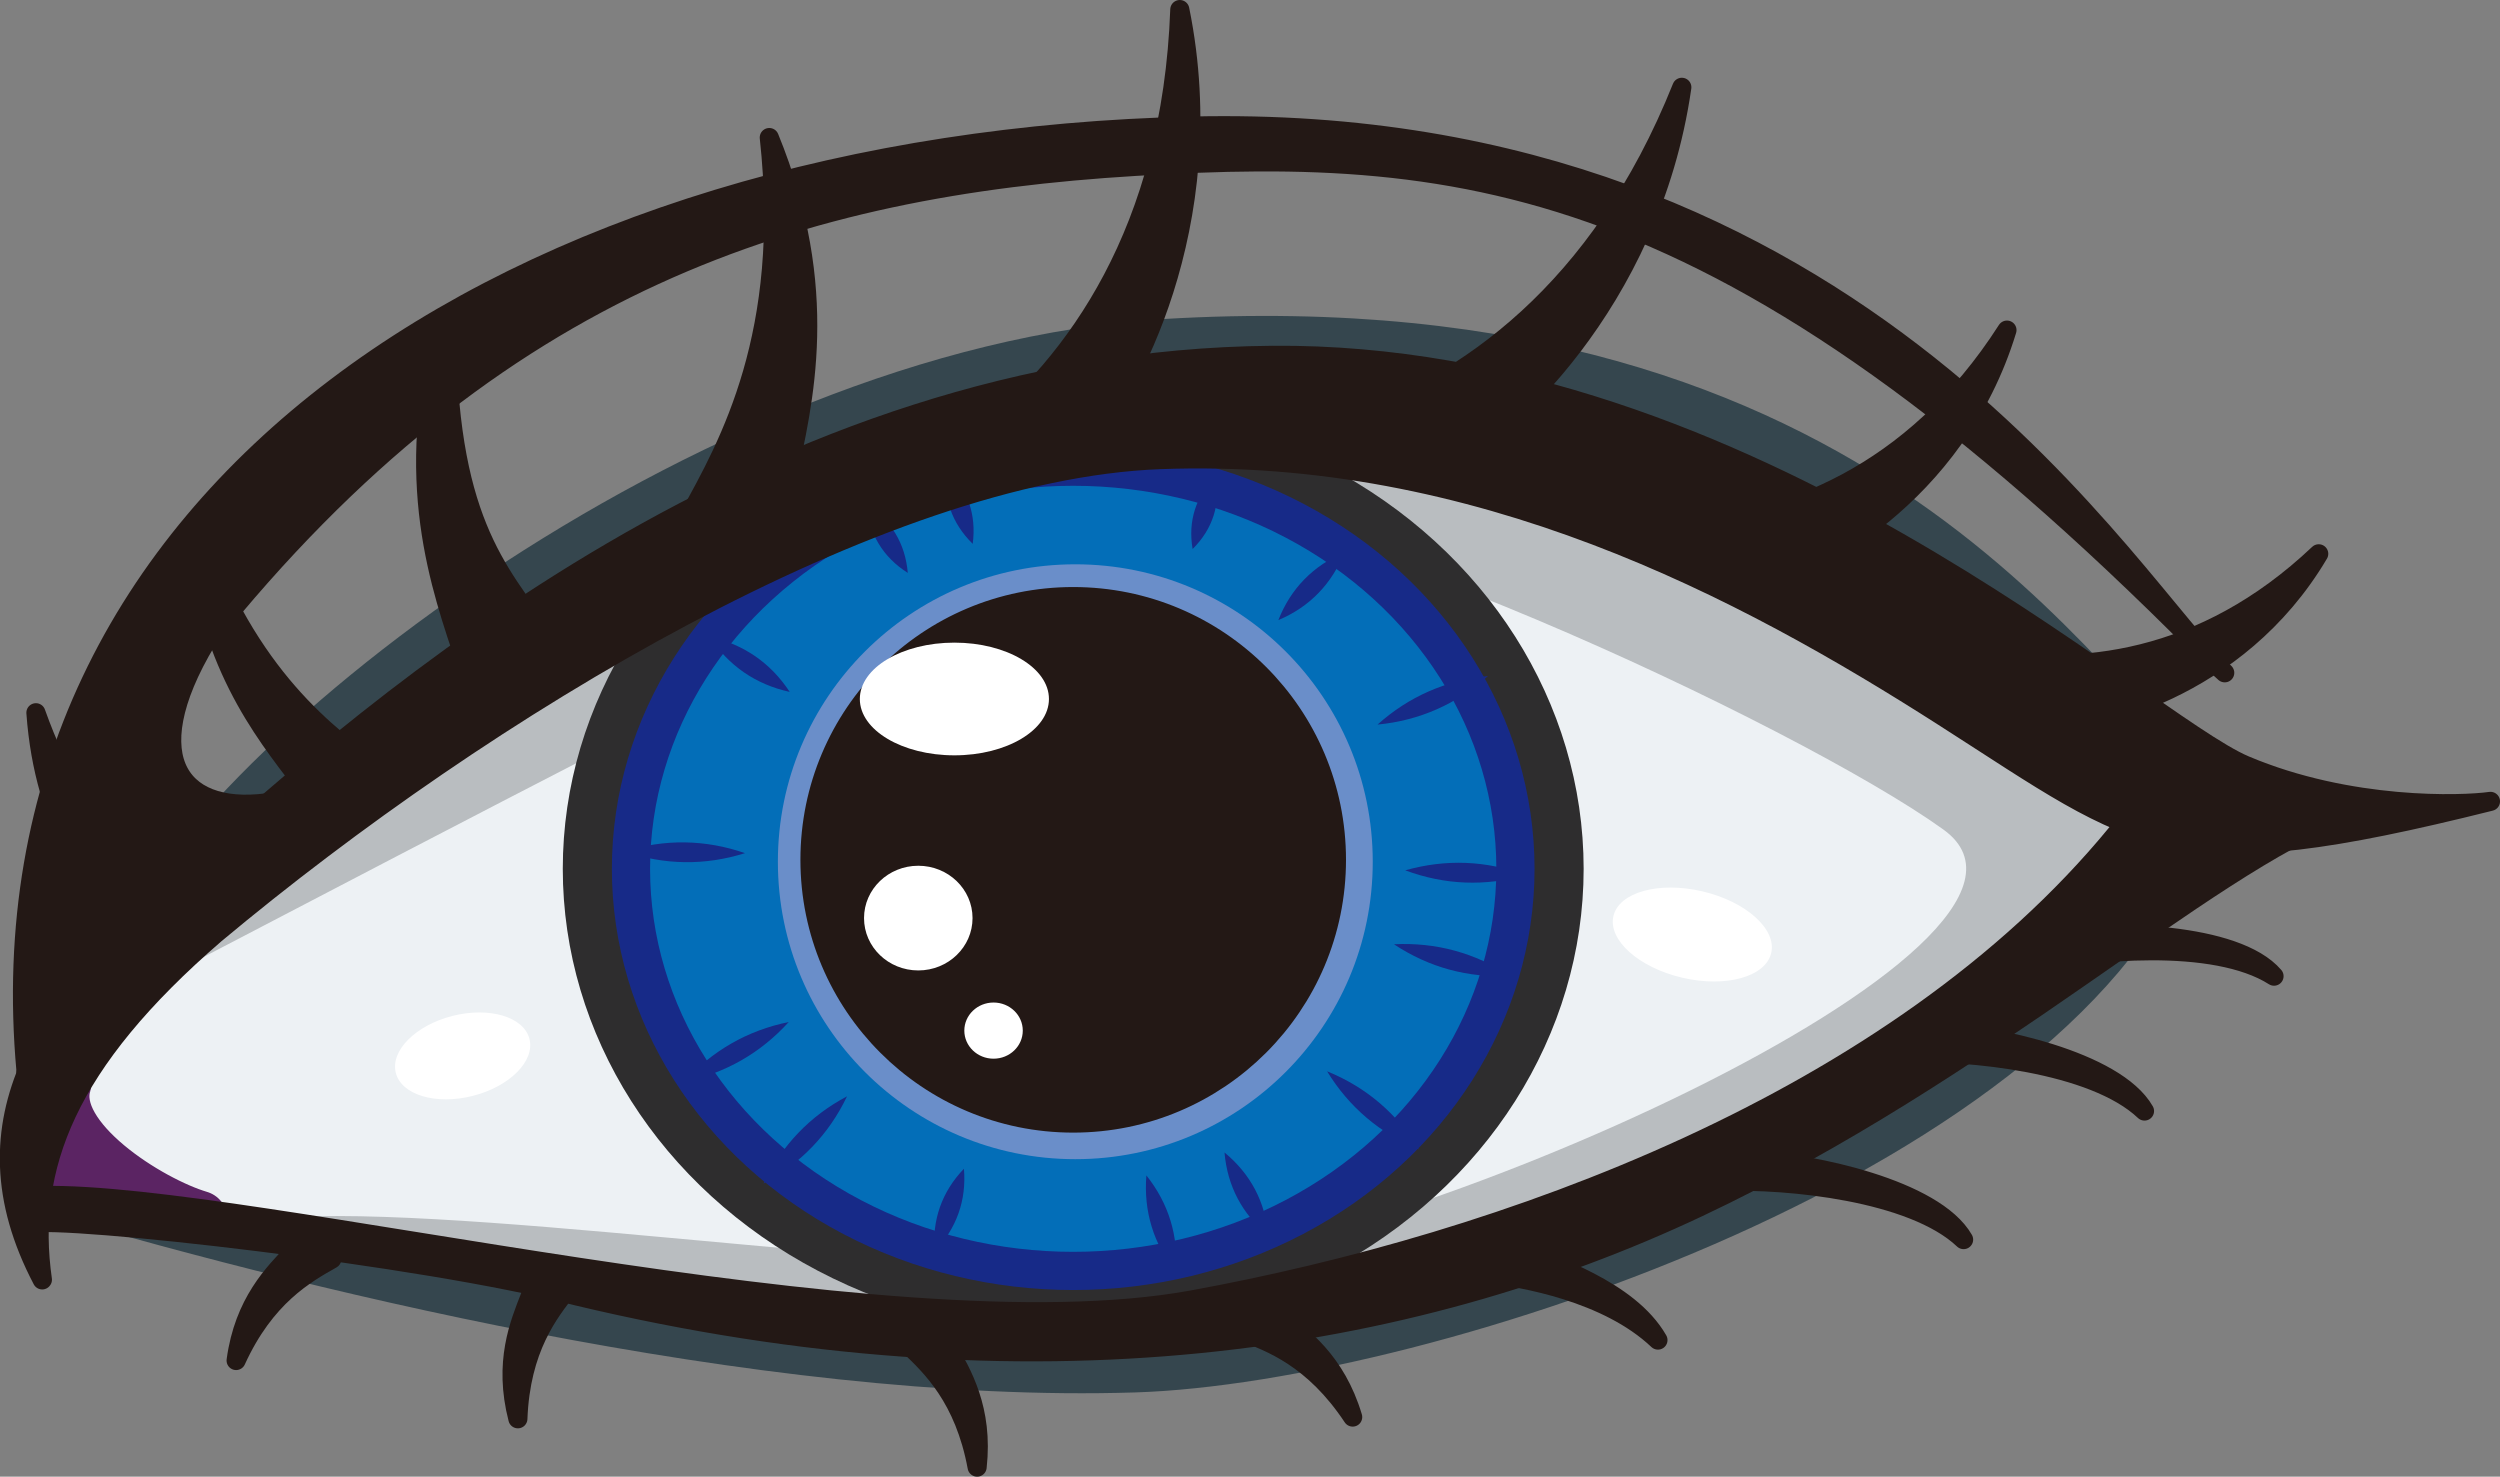 <?xml version="1.0" encoding="UTF-8" standalone="no"?>
<svg
   id="_レイヤー_2"
   data-name="レイヤー 2"
   version="1.1"
   viewBox="0 0 130.869 77.299"
   sodipodi:docname="eye-left.svg"
   width="130.869"
   height="77.299"
   inkscape:version="1.3 (0e150ed6c4, 2023-07-21)"
   xmlns:inkscape="http://www.inkscape.org/namespaces/inkscape"
   xmlns:sodipodi="http://sodipodi.sourceforge.net/DTD/sodipodi-0.dtd"
   xmlns="http://www.w3.org/2000/svg"
   xmlns:svg="http://www.w3.org/2000/svg">
  <rect x="0" y="0" width="130.869" height="77.299" fill="#808080" stroke="none"/>
  <sodipodi:namedview
     id="namedview42"
     pagecolor="#ffffff"
     bordercolor="#666666"
     borderopacity="1.0"
     inkscape:showpageshadow="2"
     inkscape:pageopacity="0.0"
     inkscape:pagecheckerboard="0"
     inkscape:deskcolor="#d1d1d1"
     inkscape:zoom="2.2189145"
     inkscape:cx="132.94789"
     inkscape:cy="68.276628"
     inkscape:window-width="1366"
     inkscape:window-height="705"
     inkscape:window-x="-8"
     inkscape:window-y="-8"
     inkscape:window-maximized="1"
     inkscape:current-layer="_レイヤー_2" />
  <defs
     id="defs1">
    <style
       id="style1">&#10;      .cls-1 {&#10;        fill: #35464e;&#10;      }&#10;&#10;      .cls-1, .cls-2, .cls-3, .cls-4, .cls-5, .cls-6, .cls-7 {&#10;        stroke-width: 0px;&#10;      }&#10;&#10;      .cls-2 {&#10;        fill: #172a88;&#10;      }&#10;&#10;      .cls-8 {&#10;        fill: #773b72;&#10;        stroke: #5b2463;&#10;        stroke-width: 3px;&#10;      }&#10;&#10;      .cls-8, .cls-9, .cls-10 {&#10;        stroke-linecap: round;&#10;        stroke-linejoin: round;&#10;      }&#10;&#10;      .cls-3 {&#10;        fill: #b9bdc0;&#10;      }&#10;&#10;      .cls-4 {&#10;        fill: #edf1f4;&#10;      }&#10;&#10;      .cls-5 {&#10;        fill: #6a8ec9;&#10;      }&#10;&#10;      .cls-6 {&#10;        fill: #2e2d2e;&#10;      }&#10;&#10;      .cls-7 {&#10;        fill: #fff;&#10;      }&#10;&#10;      .cls-9 {&#10;        fill: #231815;&#10;        stroke: #231815;&#10;      }&#10;&#10;      .cls-10 {&#10;        fill: #036eb8;&#10;        stroke: #172a88;&#10;        stroke-width: 2px;&#10;      }&#10;    </style>
  </defs>
  <g
     id="g1">
    <path
       class="cls-4"
       d="m 1.36,63.21 c 1.68,-16.41 37.46,-42.3 60.39,-42.3 22.93,0 50.5,19.15 53.24,21.25 -21.88,18.52 -33.46,25.25 -54.92,26.72 -21.46,1.47 -50.92,-7.79 -58.71,-5.68 z"
       id="path1" />
    <path
       class="cls-3"
       d="m 8.1,51.42 c 8.69,-11.97 36.6,-31.01 52.82,-30.51 15.98,0.49 42.93,14.31 52.19,19.57 -9.26,14.1 -32.41,29.46 -51.77,29.25 -19.36,-0.21 -39.35,-5.05 -47.77,-5.89 9.26,-1.05 32.62,2.74 45.66,2.53 13.04,-0.21 50.83,-16.92 42.51,-22.94 -7.58,-5.47 -35.14,-18.31 -42.3,-16.62 -7.15,1.68 -13.47,4.84 -51.34,24.62 z"
       id="path2" />
    <path
       class="cls-8"
       d="m 3.27,56.76 c -1.5,1.8 -1.5,3.9 -0.44,5.6 3.16,0.21 7.58,1.47 7.58,1.47 -2.64,-0.78 -7.98,-4.13 -7.14,-7.08 z"
       id="path3" />
    <ellipse
       class="cls-6"
       cx="-56.18"
       cy="45.48"
       rx="26.72"
       ry="24.3"
       id="ellipse3"
       transform="scale(-1,1)" />
    <ellipse
       class="cls-10"
       cx="-56.18"
       cy="45.48"
       rx="23.15"
       ry="21.05"
       id="ellipse4"
       transform="scale(-1,1)" />
    <circle
       class="cls-5"
       cx="-56.29"
       cy="45.11"
       r="15.57"
       id="circle4"
       transform="scale(-1,1)" />
    <circle
       class="cls-9"
       cx="-56.18"
       cy="45.01"
       r="13.78"
       id="circle5"
       transform="scale(-1,1)" />
    <g
       id="g19"
       transform="matrix(-1,0,0,1,468.89,-253.84)">
      <path
         class="cls-2"
         d="m 419.97,319.36 c -1.15,-1.21 -1.68,-2.68 -1.54,-4.34 1.16,1.21 1.67,2.68 1.54,4.34 z"
         id="path5" />
      <path
         class="cls-2"
         d="m 428.92,315.79 c -1.94,-1.04 -3.42,-2.57 -4.37,-4.56 1.95,1.03 3.41,2.57 4.37,4.56 z"
         id="path6" />
      <path
         class="cls-2"
         d="m 433.08,310.47 c -2.16,-0.45 -4,-1.5 -5.48,-3.13 2.16,0.44 4,1.5 5.48,3.13 z"
         id="path7" />
      <path
         class="cls-2"
         d="m 436.2,298.41 c -2.08,0.72 -4.21,0.75 -6.31,0.09 2.08,-0.72 4.21,-0.75 6.31,-0.09 z"
         id="path8" />
      <path
         class="cls-2"
         d="m 431.75,287.17 c -1,1.52 -2.42,2.5 -4.2,2.89 1,-1.52 2.42,-2.5 4.2,-2.89 z"
         id="path9" />
      <path
         class="cls-2"
         d="m 423.55,280.22 c -0.14,1.55 -0.87,2.78 -2.18,3.61 0.13,-1.55 0.88,-2.77 2.18,-3.61 z"
         id="path10" />
      <path
         class="cls-2"
         d="m 419.34,278.33 c 0.2,1.54 -0.26,2.89 -1.37,3.98 -0.2,-1.54 0.27,-2.89 1.37,-3.98 z"
         id="path11" />
      <path
         class="cls-2"
         d="m 405.24,278.75 c 1.05,1.06 1.47,2.36 1.22,3.83 -1.06,-1.05 -1.47,-2.36 -1.22,-3.83 z"
         id="path12" />
      <path
         class="cls-2"
         d="m 398.51,282.75 c 1.63,0.7 2.81,1.89 3.46,3.55 -1.64,-0.69 -2.8,-1.9 -3.46,-3.55 z"
         id="path13" />
      <path
         class="cls-2"
         d="m 391,289.23 c 2.19,0.22 4.14,1.07 5.78,2.54 -2.19,-0.21 -4.14,-1.07 -5.78,-2.54 z"
         id="path14" />
      <path
         class="cls-2"
         d="m 389.02,299.65 c 2.07,-0.77 4.19,-0.85 6.31,-0.25 -2.07,0.77 -4.19,0.85 -6.31,0.25 z"
         id="path15" />
      <path
         class="cls-2"
         d="m 389.83,304.93 c 1.84,-1.21 3.89,-1.77 6.09,-1.66 -1.84,1.22 -3.89,1.77 -6.09,1.66 z"
         id="path16" />
      <path
         class="cls-2"
         d="m 394.61,314.01 c 1.15,-1.88 2.77,-3.26 4.81,-4.09 -1.15,1.88 -2.77,3.25 -4.81,4.09 z"
         id="path17" />
      <path
         class="cls-2"
         d="m 402.5,318.52 c 0.15,-1.76 0.93,-3.23 2.29,-4.35 -0.15,1.76 -0.93,3.23 -2.29,4.35 z"
         id="path18" />
      <path
         class="cls-2"
         d="m 407.34,320.42 c -0.15,-1.87 0.37,-3.58 1.54,-5.05 0.15,1.87 -0.37,3.58 -1.54,5.05 z"
         id="path19" />
    </g>
    <ellipse
       class="cls-7"
       cx="-49.96"
       cy="36.59"
       rx="4.95"
       ry="2.95"
       id="ellipse19"
       transform="scale(-1,1)" />
    <ellipse
       class="cls-7"
       cx="-48.07"
       cy="48.06"
       rx="2.84"
       ry="2.74"
       id="ellipse20"
       transform="scale(-1,1)" />
    <ellipse
       class="cls-7"
       cx="-52.01"
       cy="53.95"
       rx="1.53"
       ry="1.47"
       id="ellipse21"
       transform="scale(-1,1)" />
    <path
       class="cls-1"
       d="m 1.36,63.21 c 8.21,-1.05 41.88,9.05 59.13,6.94 17.25,-2.11 37.67,-11.36 54.5,-26.09 -6.1,17.04 -39.98,28.33 -55.55,28.83 -19.78,0.63 -44.61,-5.68 -58.08,-9.68 z"
       id="path21" />
    <path
       class="cls-1"
       d="m 5.99,49.74 c 3.37,-9.89 30.3,-31.56 54.92,-33.04 37.85,-2.26 49.03,19.78 54.71,23.57 -27.36,-15.99 -38.39,-21.05 -55.55,-19.57 -12.2,1.05 -37.88,11.36 -54.08,29.04 z"
       id="path22" />
    <path
       class="cls-9"
       d="m 2.21,67 c -4.42,-8.42 0.25,-14.69 7.58,-21.25 10.1,-9.05 30.3,-26.93 56.82,-27.15 25.05,-0.2 45.45,19.15 50.92,21.46 5.47,2.31 11.36,2.1 12.84,1.89 -16.83,4.21 -18.1,2.31 -28.62,-4.42 -10.52,-6.73 -24.41,-14.1 -41.03,-13.47 -14.72,0.56 -35.35,13.05 -49.45,24.83 -7.79,6.73 -9.89,12.2 -9.05,18.1 z"
       id="path23" />
    <path
       class="cls-9"
       d="m 2.21,62.58 c 10.94,-0.21 43.98,8.42 60.18,5.47 16.2,-2.95 36.82,-10.31 48.4,-24.41 1.68,-1.89 9.05,-1.89 11.99,-1.05 -7.36,2.74 -18.73,13.47 -33.88,20.62 -15.15,7.15 -34.93,10.31 -58.71,4.63 -8,-2.1 -26.93,-4.21 -28.62,-3.79 0,-0.84 -0.21,-1.26 0.63,-1.47 z"
       id="path24" />
    <path
       class="cls-9"
       d="m 1.36,56.05 c -2.74,-30.3 25.67,-48.61 61.02,-49.45 35.35,-0.84 49.45,24.62 54.08,28.62 -25.46,-26.09 -39.56,-27.57 -57.03,-26.51 -17.47,1.06 -33.46,5.89 -48.61,24.83 -3.79,6.31 -1.26,9.26 3.58,8.42 -5.47,6.31 -12.42,12.42 -13.05,14.1 z"
       id="path25" />
    <path
       class="cls-9"
       d="m 51.24,23.02 c 5.05,-4 10.1,-10.94 10.52,-22.52 2.31,11.36 -2.95,20.41 -4.63,22.09 -2.74,1.47 -4,1.05 -5.89,0.42 z"
       id="path26" />
    <path
       class="cls-9"
       d="m 70.55,22.23 c 6.1,-2.06 13.19,-6.9 17.49,-17.66 -1.65,11.48 -9.64,18.23 -11.8,19.25 -3.07,0.47 -4.12,-0.36 -5.69,-1.59 z"
       id="path27" />
    <path
       class="cls-9"
       d="m 87.75,27.78 c 5.6,-0.39 12.37,-2.79 17.31,-10.5 -2.69,8.83 -10.47,12.57 -12.47,12.94 -2.76,-0.26 -3.59,-1.13 -4.84,-2.44 z"
       id="path28" />
    <path
       class="cls-9"
       d="m 36.08,27.01 c 2.1,-3.79 5.31,-9.53 4.19,-19.81 3.26,7.97 1.79,13.86 0.9,17.95 -2.08,1.83 -3.28,1.84 -5.09,1.86 z"
       id="path29" />
    <path
       class="cls-9"
       d="m 28.51,33.33 c -2.5,-3.54 -5.15,-6.19 -5.14,-16.53 -2.39,8.27 -0.29,13.97 1.04,17.94 2.26,1.6 2.31,-1.24 4.11,-1.42 z"
       id="path30" />
    <path
       class="cls-9"
       d="m 19.88,40.48 c -2.73,-2 -6.88,-5.03 -9.63,-12.82 0.5,6.87 3.52,10.61 5.53,13.25 2.04,0.6 2.87,0.19 4.11,-0.43 z"
       id="path31" />
    <path
       class="cls-9"
       d="m 10.42,48.52 c -2.42,-1.75 -6.11,-4.39 -8.54,-11.21 0.43,6.02 3.11,9.29 4.88,11.6 1.81,0.52 2.55,0.16 3.65,-0.38 z"
       id="path32" />
    <path
       class="cls-9"
       d="m 17.37,65.91 c -1.38,0.78 -3.48,1.95 -5.01,5.31 0.41,-3.04 1.98,-4.58 3.02,-5.68 1.01,-0.18 1.4,0.04 1.99,0.36 z"
       id="path33" />
    <path
       class="cls-9"
       d="m 29.73,67.45 c -0.98,1.24 -2.48,3.12 -2.62,6.82 -0.77,-2.97 0.09,-4.99 0.64,-6.4 0.87,-0.55 1.31,-0.5 1.98,-0.42 z"
       id="path34" />
    <path
       class="cls-9"
       d="m 47.58,70.43 c 1.15,1.09 2.9,2.74 3.57,6.37 0.34,-3.05 -0.81,-4.93 -1.55,-6.24 -0.94,-0.42 -1.37,-0.3 -2.02,-0.13 z"
       id="path35" />
    <path
       class="cls-9"
       d="m 65.03,69.71 c 1.48,0.55 3.74,1.39 5.78,4.47 -0.88,-2.94 -2.67,-4.22 -3.87,-5.14 -1.03,-0.02 -1.38,0.25 -1.91,0.67 z"
       id="path36" />
    <path
       class="cls-9"
       d="m 78.05,66.69 c 1.57,0.2 6.06,0.92 8.74,3.46 -1.53,-2.67 -5.66,-3.93 -7.04,-4.55 -1,0.21 -1.29,0.56 -1.71,1.09 z"
       id="path37" />
    <path
       class="cls-9"
       d="m 90.26,61.85 c 3.27,-0.12 9.85,0.5 12.53,3.04 -1.53,-2.67 -8,-4 -10.82,-4.13 -1,0.21 -1.29,0.56 -1.71,1.09 z"
       id="path38" />
    <path
       class="cls-9"
       d="m 99.73,55.12 c 3.27,-0.12 9.85,0.5 12.53,3.04 -1.53,-2.67 -8,-4 -10.82,-4.13 -1,0.21 -1.29,0.56 -1.71,1.09 z"
       id="path39" />
    <path
       class="cls-9"
       d="m 106.16,50.48 c 3.19,-0.73 9.76,-1.37 12.88,0.62 -2,-2.33 -8.61,-2.41 -11.41,-2 -0.95,0.4 -1.16,0.79 -1.47,1.39 z"
       id="path40" />
    <path
       class="cls-9"
       d="m 103.67,34.44 c 5.08,0.91 11.64,0.3 17.71,-5.45 -4.29,7.25 -12.04,8.83 -13.91,8.71 -2.41,-0.85 -2.96,-1.82 -3.8,-3.26 z"
       id="path41" />
    <ellipse
       class="cls-7"
       cx="-97.375"
       cy="27.432"
       rx="4.24"
       ry="2.32"
       transform="matrix(-0.974,-0.228,-0.228,0.974,0,0)"
       id="ellipse41" />
    <ellipse
       class="cls-7"
       cx="-59.549"
       cy="-9.875"
       rx="2.16"
       ry="3.61"
       transform="matrix(-0.246,-0.969,-0.969,0.246,0,0)"
       id="ellipse42" />
  </g>
</svg>

